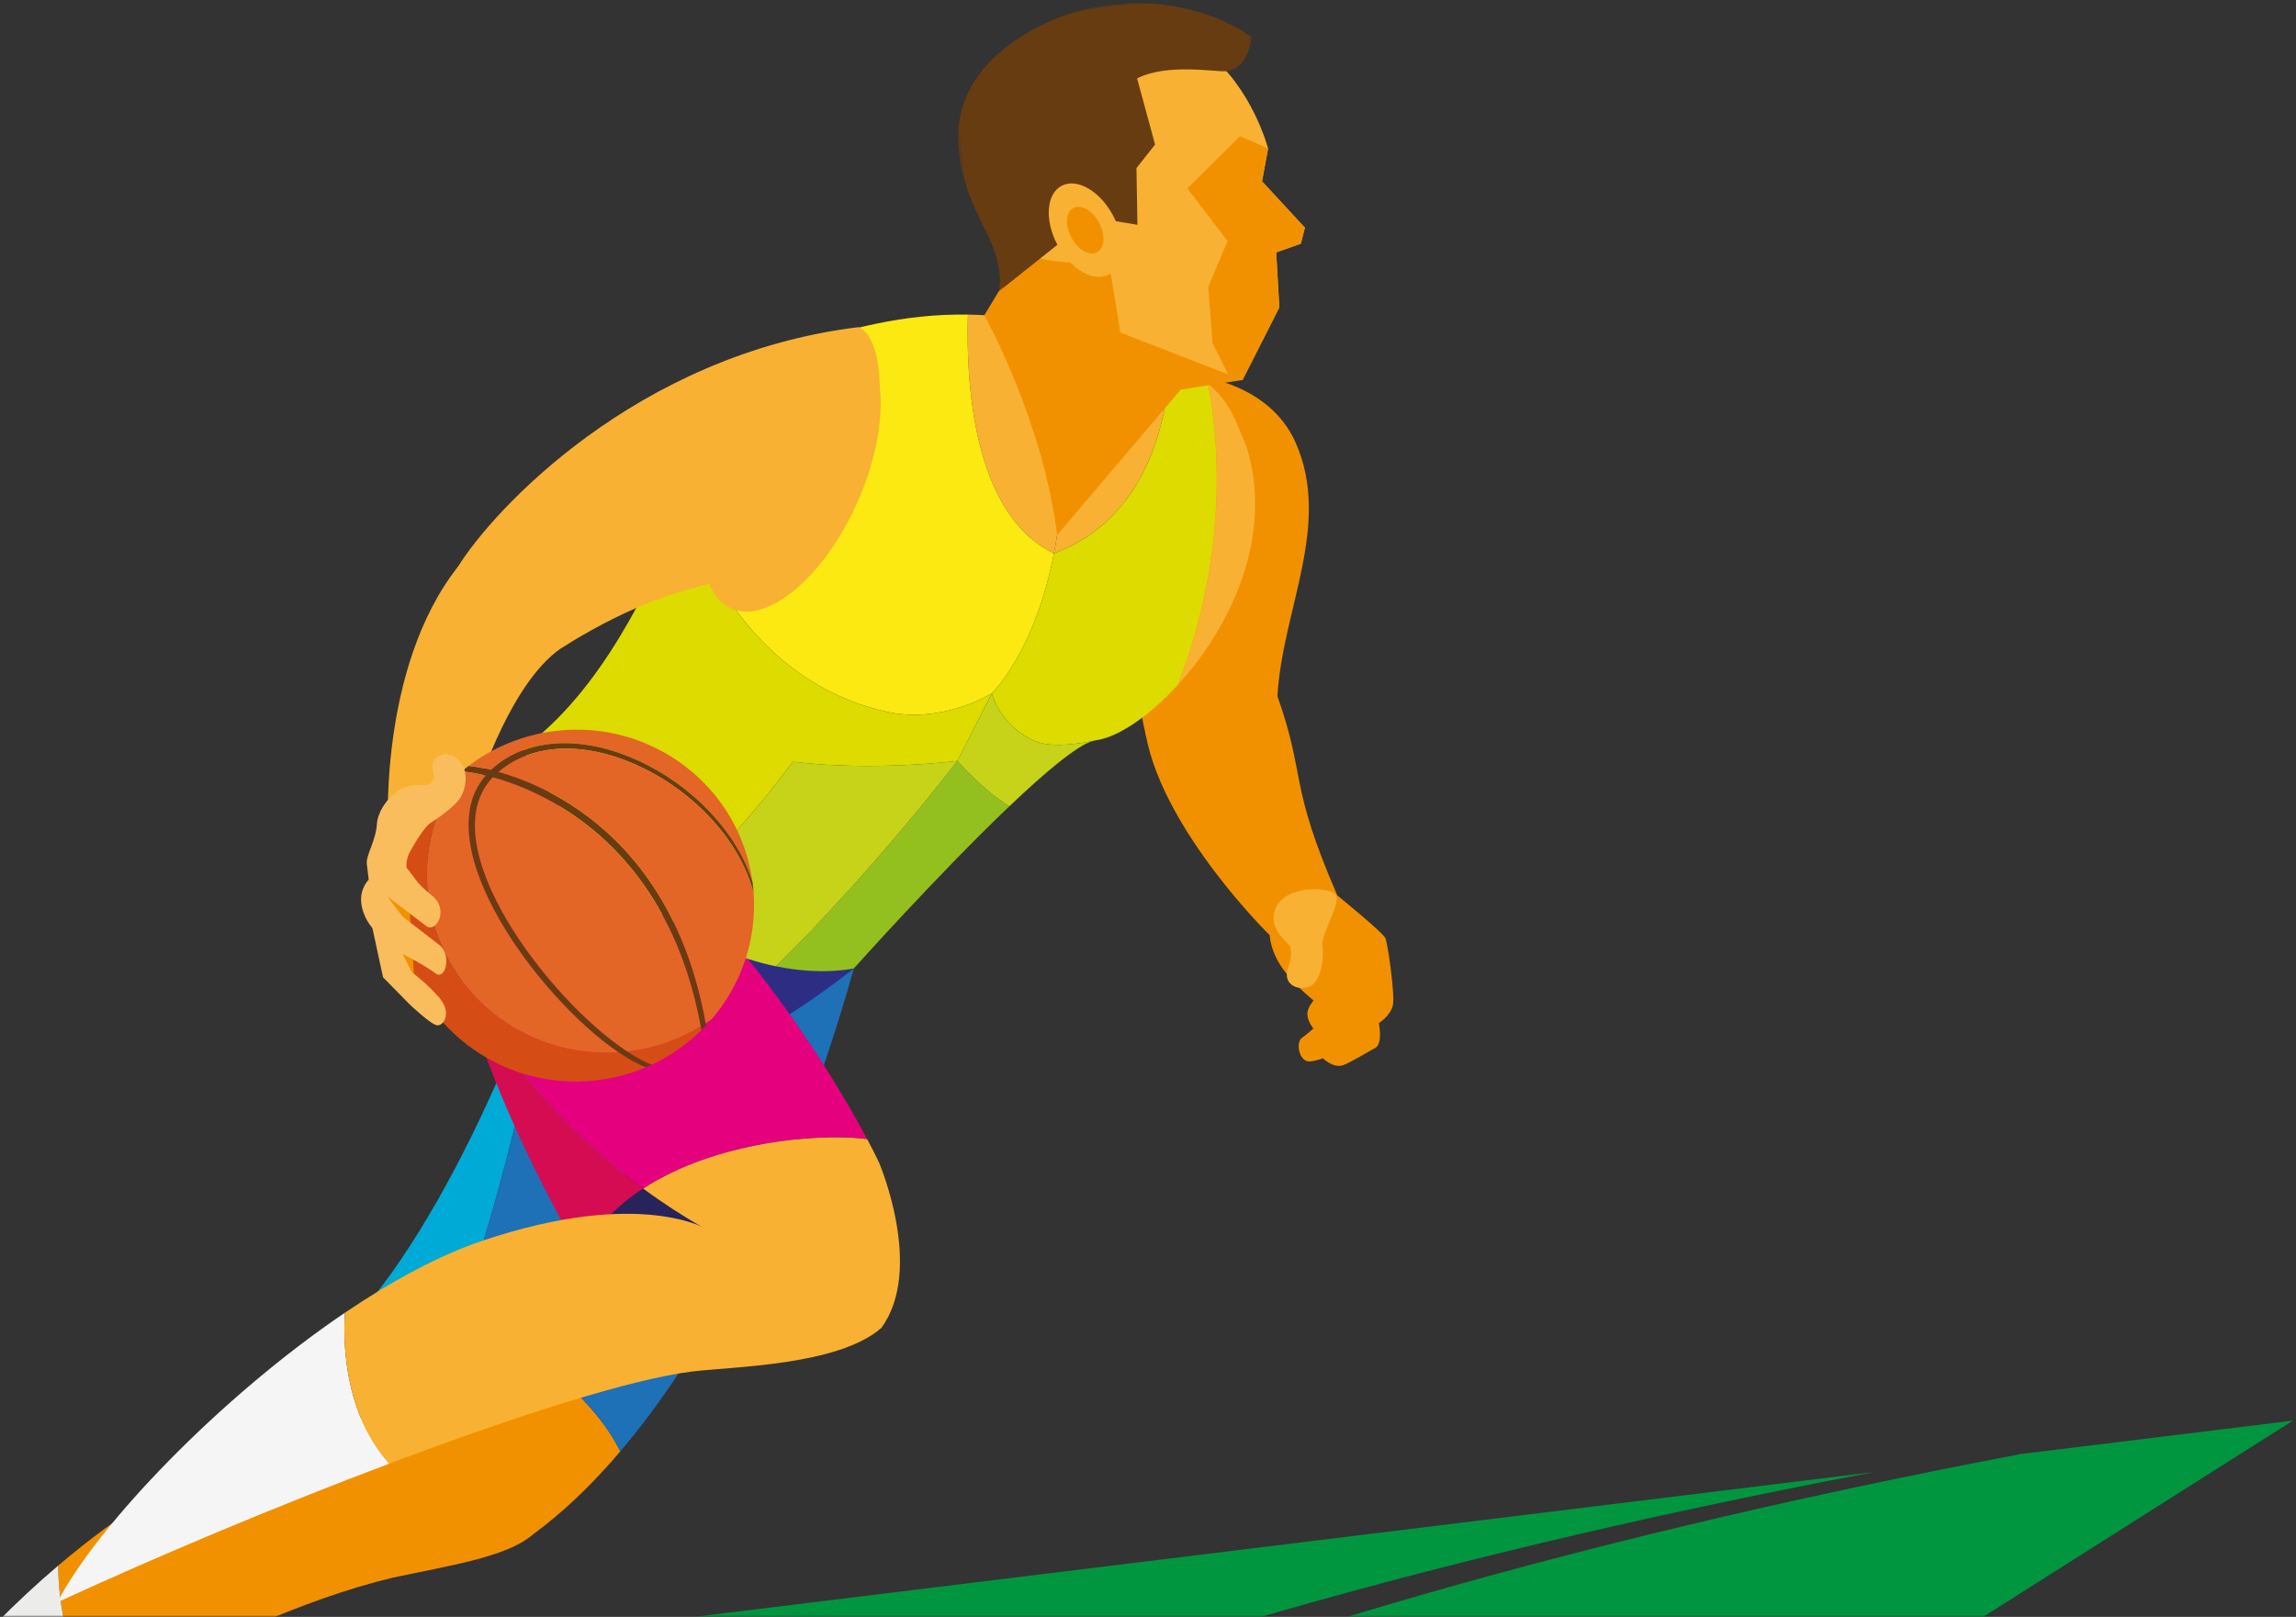 <?xml version="1.0" encoding="UTF-8"?>
<svg width="575px" height="405px" viewBox="0 0 575 405" version="1.1" xmlns="http://www.w3.org/2000/svg" xmlns:xlink="http://www.w3.org/1999/xlink">
    <rect x="0" y="0" width="575" height="405" fill="#333333" stroke="none"/>
    <!-- Generator: Sketch 49.3 (51167) - http://www.bohemiancoding.com/sketch -->
    <title>basket</title>
    <desc>Created with Sketch.</desc>
    <defs>
        <rect id="path-1" x="0" y="0" width="772.8" height="480"></rect>
        <polygon id="path-3" points="0.248 0.743 76.554 0.743 76.554 68.614 0.248 68.614"></polygon>
    </defs>
    <g id="Symbols" stroke="none" stroke-width="1" fill="none" fill-rule="evenodd">
        <g id="match-head" transform="translate(-1030, -195)">
            <g id="illustration" transform="translate(1278, 348) scale(-1, 1) translate(-1278, -348) translate(723, 95.5)">
                <g id="basket" transform="translate(129, 24.5)">
                    <mask id="mask-2" fill="white">
                        <use xlink:href="#path-1"></use>
                    </mask>
                    <use id="Mask" fill-opacity="0" fill="#FFFFFF" xlink:href="#path-1"></use>
                    <g mask="url(#mask-2)">
                        <g transform="translate(468.166, 335.168) rotate(7) translate(-468.166, -335.168) translate(114.166, 85.682)">
                            <g id="Group-47" transform="translate(0, 72.709)">
                                <path d="M0,316.63 L229.781,425.518 L502.986,425.518 C439.954,385.466 312.65,332.664 68.629,316.63 L0,316.63 Z" id="Fill-1" fill="#009640"></path>
                                <path d="M707.233,316.63 L105.757,316.63 C349.779,332.664 477.082,385.466 540.114,425.518 L707.233,425.518 L707.233,316.63 Z" id="Fill-3" fill="#009640"></path>
                                <path d="M453.094,235.233 C437.813,242.873 422.018,258.065 416.715,273.238 C428.922,284.463 437.897,289.467 441.197,291.344 C449.732,296.199 485.153,278.469 466.802,256.94 C462.277,251.63 457.589,243.886 453.094,235.233" id="Fill-5" fill="#F29100"></path>
                                <path d="M559.927,284.476 C542.688,273.131 526.322,265.722 513.043,262.421 C482.466,254.816 467.31,257.103 467.31,257.103 C467.31,257.103 435.525,287.947 441.197,291.343 C448.183,296.041 463.036,296.427 477.045,297.676 C499.908,300.2 527.033,309.149 553.006,319.138 C561.013,308.364 560.907,293.367 559.927,284.476" id="Fill-7" fill="#F29100"></path>
                                <path d="M418.789,145.573 L427.435,173.883 C427.435,173.883 439.363,208.802 453.094,235.234 C462.157,230.702 471.032,228.826 477.412,231.192 C445.092,201.86 418.789,145.573 418.789,145.573" id="Fill-9" fill="#00AAD6"></path>
                                <path d="M427.435,173.882 L418.789,145.574 L408.869,113.094 C408.869,113.094 343.895,148.447 343.895,160.268 C368.269,218.231 394.063,251.322 413.165,269.881 C414.377,271.058 415.56,272.173 416.715,273.237 C422.018,258.065 437.813,242.873 453.094,235.233 C439.363,208.801 427.435,173.882 427.435,173.882" id="Fill-11" fill="#1E70B7"></path>
                                <path d="M281.509,63.22 C300.681,50.873 298.067,17.155 295.599,1.221 C289.352,2.083 282.648,3.611 275.303,6.032 C274,30.828 277.071,49.497 281.509,63.22" id="Fill-13" fill="#F8B133"></path>
                                <path d="M281.509,63.22 C277.071,49.497 274,30.828 275.303,6.032 C271.079,7.426 266.647,9.107 261.956,11.146 C255.525,13.943 250.554,16.511 246.677,18.928 C249.024,32.43 256.686,57.325 281.509,63.22" id="Fill-15" fill="#F8B133"></path>
                                <path d="M281.509,63.22 C289.276,87.241 301.225,96.108 301.225,96.108 C301.225,96.108 314.246,102.301 327.904,97.492 C354.49,88.13 368.148,62.758 371.592,40.146 C360.168,21.332 350.62,5.217 339.093,3.474 C325.309,1.219 312.005,-1.04 295.599,1.221 C298.067,17.155 300.681,50.873 281.509,63.22" id="Fill-17" fill="#FBE911"></path>
                                <path d="M405.768,71.203 C391.679,65.013 424.961,46.61 429.994,48.264 C453.298,71.316 455.6,113.094 455.6,113.094 L431.594,103.279 C431.594,103.279 419.858,77.393 405.768,71.203" id="Fill-19" fill="#F8B133"></path>
                                <path d="M218.09,42.925 C211.468,64.585 226.436,84.063 230.312,105.538 C232.567,118.03 261.849,117.394 264.197,111.511 C269.92,54.876 240.396,23.488 240.396,23.488 C240.396,23.488 222.812,27.481 218.09,42.925" id="Fill-21" fill="#F29100"></path>
                                <path d="M281.509,63.22 C256.686,57.325 249.024,32.43 246.677,18.928 C242.799,21.346 240.016,23.614 237.962,25.808 C237.061,40.583 238.225,68.889 254.706,99.674 C262.983,106.754 271.44,110.956 276.828,110.956 C277.047,110.956 277.29,110.984 277.545,111.024 C279.926,111.227 287.828,111.689 291.889,109.322 C300.26,104.444 301.225,96.108 301.225,96.108 C301.225,96.108 289.276,87.241 281.509,63.22" id="Fill-23" fill="#DDDB00"></path>
                                <path d="M420.439,223.613 C417.802,230.611 375.505,224.879 375.505,224.879 L398.922,199.336 C398.922,199.336 424.096,213.907 420.439,223.613" id="Fill-25" fill="#29235C"></path>
                                <path d="M230.312,105.538 C234.497,86.599 264.196,101.874 264.196,111.51 C262.534,135.855 239.551,164.7 239.551,164.7 L221.507,156.904 C230.267,127.258 225.622,126.765 230.312,105.538" id="Fill-27" fill="#F29100"></path>
                                <path d="M221.507,156.904 C221.507,156.904 211.275,167.537 210.865,168.975 C210.455,170.413 210.152,183.35 211.065,185.913 C211.978,188.478 215.086,189.892 215.086,189.892 C215.086,189.892 214.671,195.082 216.666,195.924 C218.66,196.765 222.896,198.593 225.005,199.216 C227.679,200.007 230.059,196.942 230.059,196.942 C230.059,196.942 231.655,197.35 233.202,197.35 C236.166,197.35 236.361,192.21 234.75,191.295 C233.138,190.382 231.52,189.256 231.52,189.256 C231.52,189.256 232.786,187.329 232.576,185.458 C232.395,183.84 230.603,182.29 230.603,182.29 C230.603,182.29 234.097,178.854 236.803,174.33 C239.64,169.586 239.551,166.059 239.551,164.7 C238.563,157.709 221.507,156.904 221.507,156.904" id="Fill-29" fill="#F29100"></path>
                                <path d="M221.729,157.001 C222.174,154.614 233.931,152.447 237.204,158.157 C240.177,163.344 234.745,167.117 234.745,168.527 C234.745,169.935 234.584,170.452 236.03,173.566 C238.239,178.32 232.206,180.231 229.823,177.874 C227.442,175.519 226.748,171.347 226.748,168.817 C226.748,166.286 221.285,159.388 221.729,157.001" id="Fill-31" fill="#F8B133"></path>
                                <path d="M343.895,160.268 C343.895,160.268 378.533,182.204 402.468,181.164 C407.607,180.125 419.515,95.559 419.515,95.559 L343.895,160.268 Z" id="Fill-33" fill="#2D2E83"></path>
                                <path d="M345.819,203.12 C344.303,207.083 343.574,209.342 343.574,209.342 C343.574,209.342 335.516,237.16 348.055,250.501 C350.037,250.501 386.144,222.329 386.144,222.329 C386.144,222.329 393.492,217.552 403.028,208.57 C383.693,199.103 357.41,200.056 345.819,203.12" id="Fill-35" fill="#F8B133"></path>
                                <path d="M419.515,95.559 C381.816,127.819 359.845,170.181 349.944,193.032 C348.203,197.053 346.833,200.469 345.818,203.121 C357.41,200.056 383.694,199.104 403.028,208.569 C414.718,197.559 429.701,180.223 438.516,157.537 C440.863,151.497 442.178,145.971 442.747,140.9 C446.172,110.388 421.634,96.983 419.515,95.559" id="Fill-37" fill="#E5007D"></path>
                                <path d="M480.952,230.363 C482.739,240.331 483.446,256.289 474.503,269.225 C503.239,276.205 534.54,285.013 561.235,293.559 C549.086,275.757 514.689,247.627 480.952,230.363" id="Fill-39" fill="#F5F5F5"></path>
                                <path d="M438.516,157.538 C429.701,180.222 414.718,197.559 403.028,208.569 C410.126,212.043 416.289,216.919 420.44,223.613 C442.761,170.222 442.772,140.889 442.772,140.889 L442.747,140.899 C442.178,145.971 440.863,151.497 438.516,157.538" id="Fill-41" fill="#D50C51"></path>
                                <path d="M480.952,230.363 C468.368,223.925 455.875,218.987 444.665,216.676 C403.401,208.174 387.968,220.892 387.968,220.892 C387.968,220.892 346.706,241.337 348.055,250.501 C359.903,258.568 386.136,255.566 396.386,255.566 C411.723,255.566 441.413,261.184 474.503,269.225 C483.446,256.289 482.739,240.331 480.952,230.363" id="Fill-43" fill="#F8B133"></path>
                                <path d="M559.927,284.476 C560.907,293.367 561.013,308.364 553.006,319.138 C581.331,330.031 608.285,342.159 626.839,348.544 C606.317,320.722 582.382,299.256 559.927,284.476" id="Fill-45" fill="#ECECEB"></path>
                            </g>
                            <g id="Group-102" transform="translate(208.687, 0.523)">
                                <path d="M119.216,169.679 C105.559,174.487 92.538,168.294 92.538,168.294 L103.155,184.045 C103.155,184.045 124.29,184.159 144.055,179.239 C146.929,182.082 159.818,196.21 182.338,212.129 C192.282,202.511 202.328,188.41 210.829,167.746 C189.54,155.752 175.147,132.493 162.905,112.332 C159.462,134.944 145.804,160.316 119.216,169.679" id="Fill-51" fill="#DDDB00"></path>
                                <path d="M29.275,97.995 C24.029,103.597 23.535,108.726 21.707,114.677 C17.454,138.009 31.458,159.406 46.02,171.861 C29.537,141.076 28.373,112.769 29.275,97.995" id="Fill-53" fill="#F8B133"></path>
                                <path d="M103.155,184.045 C103.155,184.045 98.17,191.579 91.648,196.927 C111.285,211.517 135.207,232.454 135.207,232.454 C135.207,232.454 143.16,233.389 154.528,229.566 C127.068,208.54 103.155,184.045 103.155,184.045" id="Fill-55" fill="#94C01F"></path>
                                <path d="M144.056,179.239 C124.29,184.158 103.155,184.045 103.155,184.045 C103.155,184.045 127.067,208.541 154.528,229.566 C162.613,226.845 172.423,221.718 182.338,212.128 C159.819,196.209 146.93,182.082 144.056,179.239" id="Fill-57" fill="#C7D319"></path>
                                <path d="M226.328,171.606 C226.451,171.58 226.548,171.534 226.638,171.485 C226.04,171.1 225.433,170.73 224.817,170.369 C214.575,172.664 176.404,188.101 173.697,242.136 C174.129,242.492 174.566,242.839 175.006,243.177 C177.84,188.97 216.421,173.731 226.328,171.606" id="Fill-59" fill="#683C11"></path>
                                <path d="M219.329,172.07 C221.557,171.226 223.44,170.677 224.818,170.369 C218.211,166.534 210.524,164.327 202.31,164.327 C177.85,164.327 158.003,183.834 157.783,207.978 C162.487,181.308 197.965,156.906 219.329,172.07" id="Fill-61" fill="#E36627"></path>
                                <path d="M220.829,173.277 C220.292,173.48 219.732,173.699 219.153,173.935 C238.796,190.106 206.143,240.644 188.4,250.231 C188.922,250.402 189.449,250.561 189.977,250.714 C208.079,240.85 240.168,190.485 220.829,173.277" id="Fill-63" fill="#683C11"></path>
                                <path d="M157.782,207.977 C157.782,208.114 157.772,208.247 157.772,208.379 C157.772,209.146 157.795,209.902 157.838,210.655 C161.463,183.709 196.609,158.93 217.558,172.773 C218.171,172.519 218.759,172.285 219.329,172.069 C197.964,156.906 162.486,181.308 157.782,207.977" id="Fill-65" fill="#683C11"></path>
                                <path d="M175.076,242.217 C175.056,242.542 175.024,242.851 175.006,243.177 C178.988,246.234 183.511,248.636 188.399,250.231 C190.17,249.276 192.088,247.911 194.081,246.214 C193.971,246.214 193.861,246.224 193.751,246.224 C187.087,246.224 180.767,244.782 175.076,242.217" id="Fill-67" fill="#D54D15"></path>
                                <path d="M227.566,172.126 C234.578,179.99 238.841,190.309 238.841,201.617 C238.841,225.404 220.018,244.839 196.304,246.148 C194.086,248.085 191.946,249.642 189.978,250.714 C193.895,251.832 198.032,252.436 202.31,252.436 C226.905,252.436 246.846,232.711 246.846,208.38 C246.846,193.336 239.204,180.075 227.566,172.126" id="Fill-69" fill="#D54D15"></path>
                                <path d="M219.154,173.936 C204.501,179.958 177.765,197.887 175.076,242.218 C180.768,244.782 187.087,246.225 193.75,246.225 C193.861,246.225 193.971,246.215 194.081,246.215 C212.13,230.909 236.84,188.497 219.154,173.936" id="Fill-71" fill="#E36627"></path>
                                <path d="M238.841,201.617 C238.841,190.309 234.577,179.99 227.565,172.126 C227.255,171.914 226.956,171.691 226.638,171.485 C226.547,171.534 226.45,171.58 226.329,171.606 C224.975,171.896 223.084,172.435 220.83,173.277 C238.066,188.609 214.455,230.28 196.303,246.148 C220.019,244.839 238.841,225.404 238.841,201.617" id="Fill-73" fill="#E36627"></path>
                                <path d="M217.559,172.774 C196.609,158.93 161.464,183.709 157.838,210.655 C158.448,222.558 163.836,233.204 172.14,240.776 C172.666,241.062 173.197,241.327 173.734,241.589 C176.177,197.07 202.772,178.941 217.559,172.774" id="Fill-75" fill="#E36627"></path>
                                <path d="M103.155,184.045 L92.538,168.295 C92.538,168.295 91.574,176.63 83.202,181.509 C79.141,183.876 71.239,183.412 68.857,183.209 C72.97,183.854 81.763,189.583 91.648,196.927 C98.17,191.579 103.155,184.045 103.155,184.045" id="Fill-77" fill="#C7D319"></path>
                                <path d="M114.555,73.185 C105.761,77.983 112.805,114.111 130.284,125.465 C147.762,136.82 159.072,125.91 197.081,143.389 C209.868,149.448 224.296,124.178 221.307,120.45 C211.116,107.742 170.719,73.185 114.555,73.185" id="Fill-79" fill="#F8B133"></path>
                                <polygon id="Fill-81" fill="#F29100" points="243.348 195.637 244.9 223.194 252.72 202.591"></polygon>
                                <path d="M151.192,98.38 C161.701,115.928 163.255,134.235 154.661,139.271 C146.067,144.307 130.582,134.165 120.072,116.616 C109.562,99.068 108.009,80.761 116.603,75.725 C125.197,70.69 140.682,80.833 151.192,98.38" id="Fill-83" fill="#F8B133"></path>
                                <path d="M245.414,175.966 C245.414,175.966 248.787,178.758 249.359,181.948 C250.115,186.144 253.102,189.435 253.102,191.672 L253.102,195.591 C253.102,195.591 255.675,197.544 255.675,201.246 C255.675,204.949 253.669,207.745 253.669,207.745 L252.524,220.308 C251.887,221.167 246.794,227.792 246.794,227.792 C246.794,227.792 242.195,233.411 240.605,233.881 C238.912,234.38 236.48,231.201 239.132,227.167 C241.783,223.137 245.177,219.98 245.177,219.98 L246.97,215.083 C246.97,215.083 241.632,218.695 239.386,220.916 C237.14,223.137 234.673,216.834 237.558,213.983 C240.441,211.131 245.787,205.842 245.787,205.842 L248.948,200.415 C248.948,200.415 243.333,205.801 240.25,208.85 C238.001,211.075 233.881,205.432 237.919,201.436 C241.408,197.986 241.907,195.826 243.348,193.783 C243.348,187.838 231.082,178.858 231.082,178.858 L245.414,175.966 Z" id="Fill-85" fill="#FABD5D"></path>
                                <path d="M226.853,168.976 C224.726,171.962 226.386,176.652 228.252,178.497 C230.118,180.344 234.014,182.436 236.022,183.386 C238.031,184.335 242.178,190.132 242.178,190.132 L248.265,179.276 C248.265,179.276 246.045,175.387 241.928,173.895 C238.919,172.803 235.7,174.6 234.432,173.347 C233.164,172.092 234.147,171.121 233.622,168.694 C233.311,167.255 229.754,164.905 226.853,168.976" id="Fill-87" fill="#FABD5D"></path>
                                <path d="M67.562,54.589 L82.853,74.058 C82.853,74.058 71.475,101.993 71.475,130.939 C67.213,127.014 36.312,98.546 36.312,98.546 L20.654,98.04 L38.729,58.404 L67.562,54.589 Z" id="Fill-89" fill="#F29100"></path>
                                <path d="M19.61,15.474 C9.267,25.706 7.234,41.279 7.234,41.279 L9.739,49.246 L0.504,62.082 L1.993,65.941 L8.386,67.347 L9.291,81.123 L20.653,98.04 L49.568,82.528 L50.282,64.865 C50.282,64.865 66.842,63.679 71.193,59.377 C75.543,55.074 88.819,43.128 77.957,22.651 C66.295,0.665 30.801,4.404 19.61,15.474" id="Fill-91" fill="#F8B133"></path>
                                <polygon id="Fill-93" fill="#F29100" points="7.234 41.279 13.828 37.355 28.517 48.727 20.136 63.022 26.344 73.851 26.969 87.965 24.049 96.219 20.653 98.04 9.291 81.123 8.386 67.347 1.993 65.941 0.504 62.082 9.739 49.246"></polygon>
                                <g id="Group-97" transform="translate(7.682, 0)">
                                    <mask id="mask-4" fill="white">
                                        <use xlink:href="#path-3"></use>
                                    </mask>
                                    <g id="Clip-96"></g>
                                    <path d="M7.537,20.77 C10.114,20.77 21.902,16.905 29.975,19.85 L27.522,36.836 L32.867,42.122 L34.356,56.248 L45.438,52.999 L70.897,68.614 C70.897,68.614 68.874,64.047 71.327,55.902 C73.78,47.755 87.135,20.786 58.36,6.333 C38.801,-3.492 14.952,0.202 0.248,12.985 C0.248,12.985 1.737,20.77 7.537,20.77" id="Fill-95" fill="#683C11" mask="url(#mask-4)"></path>
                                </g>
                                <path d="M62.556,58.742 C60.079,65.235 54.768,69.266 50.694,67.743 C46.62,66.224 45.326,59.727 47.803,53.234 C50.279,46.741 55.591,42.71 59.665,44.231 C63.738,45.752 65.033,52.249 62.556,58.742" id="Fill-98" fill="#F8B133"></path>
                                <path d="M58.868,57.364 C57.628,60.61 54.973,62.626 52.936,61.865 C50.899,61.106 50.253,57.857 51.491,54.611 C52.73,51.364 55.385,49.348 57.422,50.109 C59.459,50.87 60.106,54.119 58.868,57.364" id="Fill-100" fill="#F29100"></path>
                            </g>
                        </g>
                    </g>
                </g>
            </g>
        </g>
    </g>
</svg>